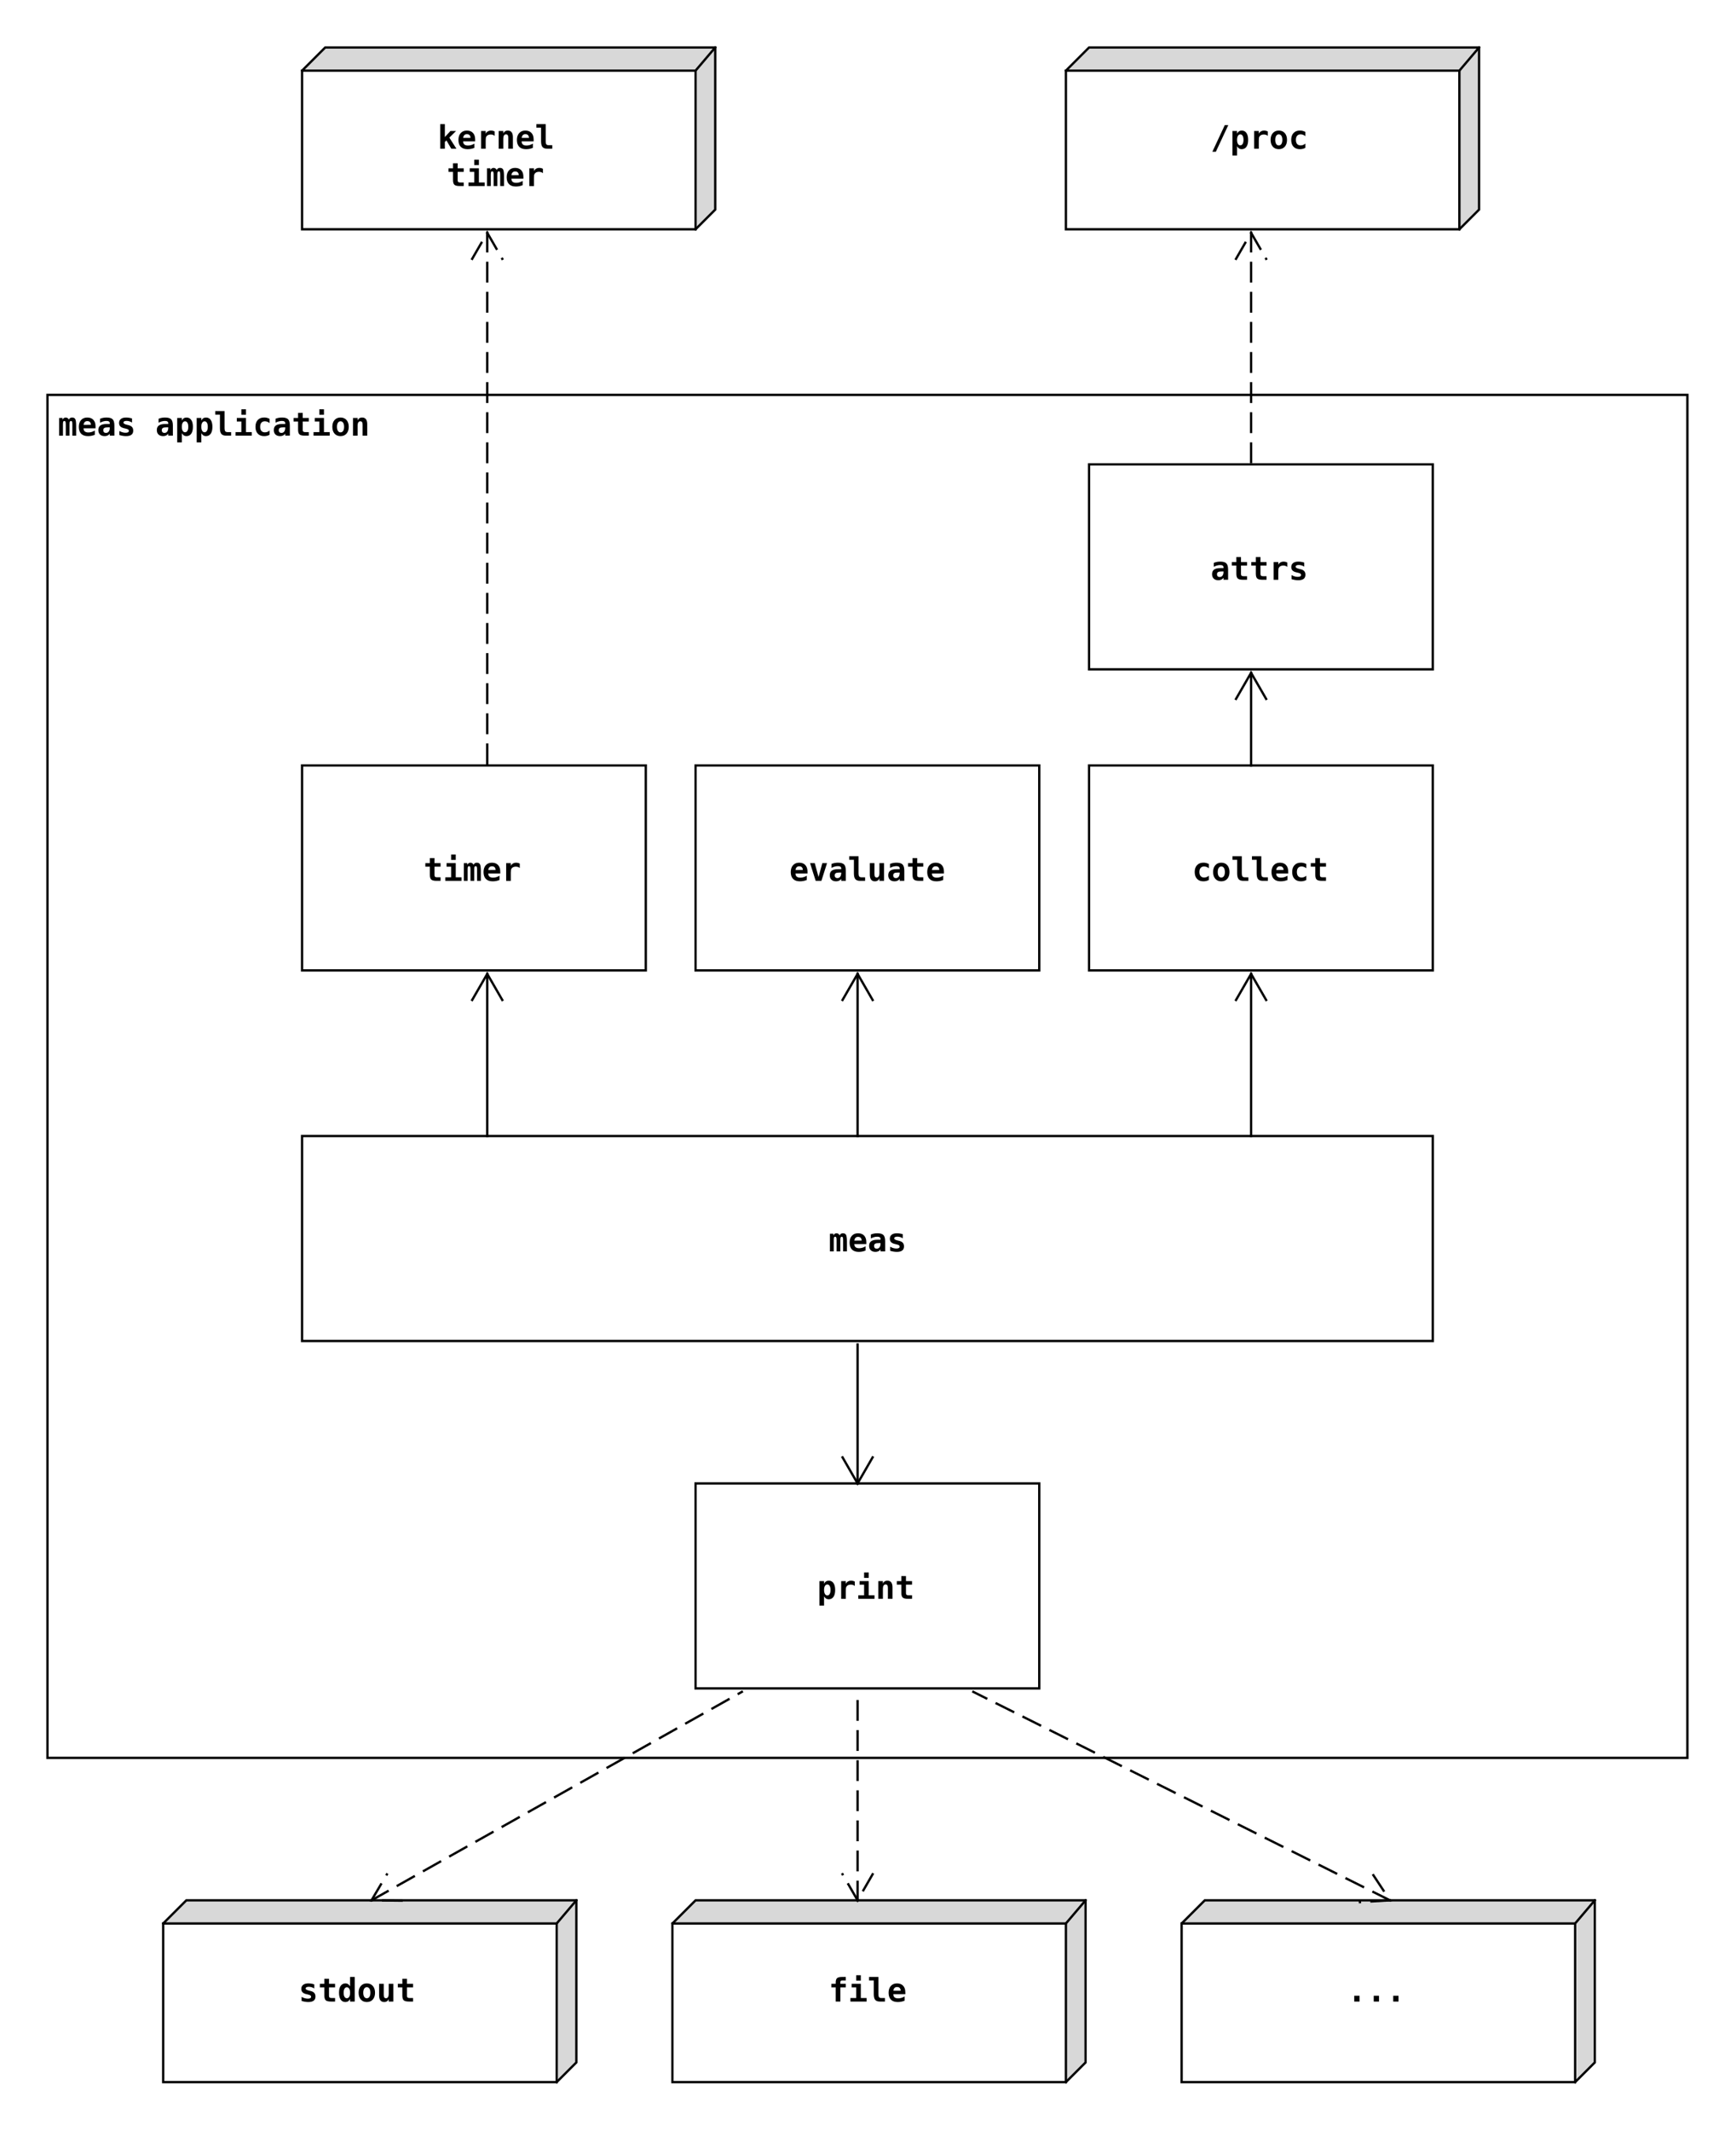 <?xml version="1.0" encoding="UTF-8" standalone="no"?>
<svg
   xmlns:dc="http://purl.org/dc/elements/1.1/"
   xmlns:cc="http://creativecommons.org/ns#"
   xmlns:rdf="http://www.w3.org/1999/02/22-rdf-syntax-ns#"
   xmlns:svg="http://www.w3.org/2000/svg"
   xmlns="http://www.w3.org/2000/svg"
   xmlns:sodipodi="http://sodipodi.sourceforge.net/DTD/sodipodi-0.dtd"
   xmlns:inkscape="http://www.inkscape.org/namespaces/inkscape"
   fill-opacity="1"
   color-rendering="auto"
   color-interpolation="auto"
   stroke="black"
   text-rendering="auto"
   stroke-linecap="square"
   width="750"
   stroke-miterlimit="10"
   stroke-opacity="1"
   shape-rendering="auto"
   fill="black"
   stroke-dasharray="none"
   font-weight="normal"
   stroke-width="1"
   viewBox="490 80 750 920"
   height="920"
   font-family="'Dialog'"
   font-style="normal"
   stroke-linejoin="miter"
   font-size="12"
   stroke-dashoffset="0"
   image-rendering="auto"
   id="svg12725"
   version="1.1"
   inkscape:version="0.91 r13725"
   sodipodi:docname="meas_overview.svg">
  <sodipodi:namedview
     pagecolor="#ffffff"
     bordercolor="#666666"
     borderopacity="1"
     objecttolerance="10"
     gridtolerance="10"
     guidetolerance="10"
     inkscape:pageopacity="0"
     inkscape:pageshadow="2"
     inkscape:window-width="1920"
     inkscape:window-height="1136"
     id="namedview13022"
     showgrid="false"
     inkscape:zoom="1.0217391"
     inkscape:cx="375"
     inkscape:cy="460"
     inkscape:window-x="0"
     inkscape:window-y="27"
     inkscape:window-maximized="1"
     inkscape:current-layer="svg12725" />
  <!--Generated by the Batik Graphics2D SVG Generator-->
  <defs
     id="genericDefs" />
  <g
     id="g12728">
    <defs
       id="defs1">
      <clipPath
         clipPathUnits="userSpaceOnUse"
         id="clipPath1">
        <path
           d="M0 0 L2147483647 0 L2147483647 2147483647 L0 2147483647 L0 0 Z"
           id="path12732" />
      </clipPath>
      <clipPath
         clipPathUnits="userSpaceOnUse"
         id="clipPath2">
        <path
           d="M0 0 L0 80 L180 80 L180 0 Z"
           id="path12735" />
      </clipPath>
      <clipPath
         clipPathUnits="userSpaceOnUse"
         id="clipPath3">
        <path
           d="M0 0 L0 590 L710 590 L710 0 Z"
           id="path12738" />
      </clipPath>
      <clipPath
         clipPathUnits="userSpaceOnUse"
         id="clipPath4">
        <path
           d="M0 0 L0 90 L150 90 L150 0 Z"
           id="path12741" />
      </clipPath>
      <clipPath
         clipPathUnits="userSpaceOnUse"
         id="clipPath5">
        <path
           d="M0 0 L0 90 L490 90 L490 0 Z"
           id="path12744" />
      </clipPath>
      <clipPath
         clipPathUnits="userSpaceOnUse"
         id="clipPath6">
        <path
           d="M0 0 L0 260 L30 260 L30 0 Z"
           id="path12747" />
      </clipPath>
      <clipPath
         clipPathUnits="userSpaceOnUse"
         id="clipPath7">
        <path
           d="M0 0 L0 120 L210 120 L210 0 Z"
           id="path12750" />
      </clipPath>
      <clipPath
         clipPathUnits="userSpaceOnUse"
         id="clipPath8">
        <path
           d="M0 0 L0 120 L30 120 L30 0 Z"
           id="path12753" />
      </clipPath>
      <clipPath
         clipPathUnits="userSpaceOnUse"
         id="clipPath9">
        <path
           d="M0 0 L0 120 L190 120 L190 0 Z"
           id="path12756" />
      </clipPath>
      <clipPath
         clipPathUnits="userSpaceOnUse"
         id="clipPath10">
        <path
           d="M0 0 L0 130 L30 130 L30 0 Z"
           id="path12759" />
      </clipPath>
      <clipPath
         clipPathUnits="userSpaceOnUse"
         id="clipPath11">
        <path
           d="M0 0 L0 70 L30 70 L30 0 Z"
           id="path12762" />
      </clipPath>
      <clipPath
         clipPathUnits="userSpaceOnUse"
         id="clipPath12">
        <path
           d="M0 0 L0 90 L30 90 L30 0 Z"
           id="path12765" />
      </clipPath>
      <clipPath
         clipPathUnits="userSpaceOnUse"
         id="clipPath13">
        <path
           d="M0 0 L0 100 L30 100 L30 0 Z"
           id="path12768" />
      </clipPath>
    </defs>
    <g
       fill="rgb(175,175,175)"
       fill-opacity="0.49"
       transform="translate(620,100)"
       stroke-opacity="0.49"
       stroke="rgb(175,175,175)"
       id="g12770">
      <path
         d="M0.5 10.5 L10.5 0.5 L179 0.5 L179 70.5 L170.5 79 L170.5 10.5 L0.5 10.5"
         clip-path="url(#clipPath2)"
         stroke="none"
         id="path12772" />
    </g>
    <g
       fill="rgb(255,255,255)"
       fill-opacity="0"
       transform="translate(620,100)"
       stroke-opacity="0"
       stroke="rgb(255,255,255)"
       id="g12774">
      <path
         fill="none"
         d="M0.5 10.5 L10.5 0.5 L179 0.5 L179 70.5 L170.5 79 L170.5 10.5 L0.5 10.5"
         clip-path="url(#clipPath2)"
         id="path12776" />
    </g>
    <g
       transform="translate(620,100)"
       id="g12778">
      <path
         fill="none"
         d="M0.5 10.5 L10.5 0.5 L179 0.5 L179 70.5 L170.5 79"
         clip-path="url(#clipPath2)"
         id="path12780" />
      <path
         fill="none"
         d="M170.5 10.5 L179 0.5"
         clip-path="url(#clipPath2)"
         id="path12782" />
    </g>
    <g
       fill="rgb(255,255,255)"
       fill-opacity="0"
       transform="translate(620,100)"
       stroke-opacity="0"
       stroke="rgb(255,255,255)"
       id="g12784">
      <path
         style="stroke:none"
         clip-path="url(#clipPath2)"
         d="m 0.5,10.5 170,0 0,68.5 -170,0 z"
         id="rect12786" />
    </g>
    <g
       transform="translate(620,100)"
       id="g12788">
      <path
         style="fill:none"
         clip-path="url(#clipPath2)"
         d="m 0.5,10.5 170,0 0,68.5 -170,0 z"
         id="rect12790" />
      <g
         clip-path="url(#clipPath2)"
         style="font-weight:bold;font-size:14px;font-family:monospace;stroke:none"
         id="text12792">
        <path
           d="m 60.189,33.582 2.003,0 0,5.585 2.406,-2.604 2.427,0 -2.898,2.857 3.062,4.799 -2.215,0 -2.099,-3.582 -0.684,0.656 0,2.926 -2.003,0 0,-10.637 z"
           style="font-weight:bold;font-size:14px;font-family:monospace;stroke:none"
           id="path13029" />
        <path
           d="m 74.955,43.843 q -0.697,0.287 -1.422,0.431 -0.725,0.144 -1.531,0.144 -1.921,0 -2.939,-1.025 -1.012,-1.032 -1.012,-2.967 0,-1.873 0.978,-2.96 0.978,-1.087 2.666,-1.087 1.702,0 2.639,1.012 0.943,1.005 0.943,2.837 l 0,0.813 -5.188,0 q 0.007,0.902 0.533,1.347 0.526,0.444 1.572,0.444 0.69,0 1.36,-0.198 0.67,-0.198 1.401,-0.629 l 0,1.839 z m -1.695,-4.307 q -0.014,-0.793 -0.41,-1.196 -0.39,-0.41 -1.155,-0.41 -0.69,0 -1.101,0.424 -0.41,0.417 -0.485,1.189 l 3.151,-0.007 z"
           style="font-weight:bold;font-size:14px;font-family:monospace;stroke:none"
           id="path13031" />
        <path
           d="m 83.712,38.675 q -0.328,-0.301 -0.772,-0.451 -0.438,-0.15 -0.964,-0.15 -0.636,0 -1.114,0.226 -0.472,0.219 -0.731,0.643 -0.164,0.26 -0.232,0.629 -0.062,0.369 -0.062,1.121 l 0,3.527 -2.003,0 0,-7.656 2.003,0 0,1.189 q 0.294,-0.656 0.902,-1.012 0.608,-0.362 1.422,-0.362 0.41,0 0.8,0.103 0.396,0.096 0.752,0.287 l 0,1.907 z"
           style="font-weight:bold;font-size:14px;font-family:monospace;stroke:none"
           id="path13033" />
        <path
           d="m 91.587,39.249 0,4.97 -1.989,0 0,-4.662 q 0,-0.834 -0.239,-1.189 -0.232,-0.362 -0.766,-0.362 -0.54,0 -0.854,0.485 -0.308,0.485 -0.308,1.347 l 0,4.382 -1.989,0 0,-7.656 1.989,0 0,1.148 q 0.212,-0.636 0.725,-0.984 0.513,-0.349 1.237,-0.349 1.087,0 1.641,0.725 0.554,0.718 0.554,2.146 z"
           style="font-weight:bold;font-size:14px;font-family:monospace;stroke:none"
           id="path13035" />
        <path
           d="m 100.221,43.843 q -0.697,0.287 -1.422,0.431 -0.725,0.144 -1.531,0.144 -1.921,0 -2.939,-1.025 -1.012,-1.032 -1.012,-2.967 0,-1.873 0.978,-2.96 0.978,-1.087 2.666,-1.087 1.702,0 2.639,1.012 0.943,1.005 0.943,2.837 l 0,0.813 -5.188,0 q 0.007,0.902 0.533,1.347 0.526,0.444 1.572,0.444 0.69,0 1.36,-0.198 0.67,-0.198 1.401,-0.629 l 0,1.839 z m -1.695,-4.307 q -0.014,-0.793 -0.41,-1.196 -0.39,-0.41 -1.155,-0.41 -0.69,0 -1.101,0.424 -0.41,0.417 -0.485,1.189 l 3.151,-0.007 z"
           style="font-weight:bold;font-size:14px;font-family:monospace;stroke:none"
           id="path13037" />
        <path
           d="m 103.755,41.026 0,-5.906 -2.03,0 0,-1.538 4.033,0 0,7.444 q 0,0.902 0.28,1.278 0.28,0.376 0.95,0.376 l 1.6,0 0,1.538 -2.16,0 q -1.429,0 -2.051,-0.738 -0.622,-0.738 -0.622,-2.454 z"
           style="font-weight:bold;font-size:14px;font-family:monospace;stroke:none"
           id="path13039" />
      </g>
      <g
         clip-path="url(#clipPath2)"
         style="font-weight:bold;font-size:14px;font-family:monospace;stroke:none"
         id="text12794">
        <path
           d="m 67.717,50.498 0,2.174 2.618,0 0,1.538 -2.618,0 0,3.623 q 0,0.513 0.246,0.738 0.253,0.219 0.834,0.219 l 1.538,0 0,1.538 -1.682,0 q -1.723,0 -2.331,-0.547 -0.608,-0.554 -0.608,-2.044 l 0,-3.527 -1.955,0 0,-1.538 1.955,0 0,-2.174 2.003,0 z"
           style="font-weight:bold;font-size:14px;font-family:monospace;stroke:none"
           id="path13042" />
        <path
           d="m 72.933,52.672 3.965,0 0,6.118 2.488,0 0,1.538 -6.986,0 0,-1.538 2.495,0 0,-4.58 -1.962,0 0,-1.538 z m 1.962,-3.726 2.003,0 0,2.338 -2.003,0 0,-2.338 z"
           style="font-weight:bold;font-size:14px;font-family:monospace;stroke:none"
           id="path13044" />
        <path
           d="m 84.561,53.437 q 0.226,-0.485 0.574,-0.718 0.349,-0.232 0.854,-0.232 0.991,0 1.367,0.684 0.383,0.684 0.383,2.844 l 0,4.313 -1.641,0 0,-4.915 q 0,-0.854 -0.13,-1.142 -0.13,-0.287 -0.472,-0.287 -0.342,0 -0.479,0.294 -0.137,0.294 -0.137,1.135 l 0,4.915 -1.62,0 0,-4.915 q 0,-0.841 -0.137,-1.135 -0.137,-0.294 -0.479,-0.294 -0.342,0 -0.472,0.287 -0.13,0.287 -0.13,1.142 l 0,4.915 -1.641,0 0,-7.656 1.456,0 0,0.793 q 0.171,-0.451 0.547,-0.711 0.376,-0.267 0.841,-0.267 0.465,0 0.848,0.28 0.383,0.273 0.465,0.67 z"
           style="font-weight:bold;font-size:14px;font-family:monospace;stroke:none"
           id="path13046" />
        <path
           d="m 95.799,59.952 q -0.697,0.287 -1.422,0.431 -0.725,0.144 -1.531,0.144 -1.921,0 -2.939,-1.025 -1.012,-1.032 -1.012,-2.967 0,-1.873 0.978,-2.96 0.978,-1.087 2.666,-1.087 1.702,0 2.639,1.012 0.943,1.005 0.943,2.837 l 0,0.813 -5.188,0 q 0.007,0.902 0.533,1.347 0.526,0.444 1.572,0.444 0.69,0 1.36,-0.198 0.67,-0.198 1.401,-0.629 l 0,1.839 z m -1.695,-4.307 q -0.014,-0.793 -0.41,-1.196 -0.39,-0.41 -1.155,-0.41 -0.69,0 -1.101,0.424 -0.41,0.417 -0.485,1.189 l 3.151,-0.007 z"
           style="font-weight:bold;font-size:14px;font-family:monospace;stroke:none"
           id="path13048" />
        <path
           d="m 104.556,54.784 q -0.328,-0.301 -0.772,-0.451 -0.438,-0.15 -0.964,-0.15 -0.636,0 -1.114,0.226 -0.472,0.219 -0.731,0.643 -0.164,0.26 -0.232,0.629 -0.061,0.369 -0.061,1.121 l 0,3.527 -2.003,0 0,-7.656 2.003,0 0,1.189 q 0.294,-0.656 0.902,-1.012 0.608,-0.362 1.422,-0.362 0.41,0 0.8,0.103 0.396,0.096 0.752,0.287 l 0,1.907 z"
           style="font-weight:bold;font-size:14px;font-family:monospace;stroke:none"
           id="path13050" />
      </g>
    </g>
    <g
       fill="rgb(255,255,255)"
       fill-opacity="0"
       transform="translate(510,250)"
       stroke-opacity="0"
       stroke="rgb(255,255,255)"
       id="g12796">
      <path
         style="stroke:none"
         clip-path="url(#clipPath3)"
         d="M 0.5,0.5 709,0.5 709,589 0.5,589 Z"
         id="rect12798" />
    </g>
    <g
       transform="translate(510,250)"
       id="g12800">
      <path
         style="fill:none"
         clip-path="url(#clipPath3)"
         d="M 0.5,0.5 709,0.5 709,589 0.5,589 Z"
         id="rect12802" />
      <g
         clip-path="url(#clipPath3)"
         style="font-weight:bold;font-size:14px;font-family:monospace;stroke:none"
         id="text12804">
        <path
           d="m 9.717,11.219 q 0.226,-0.485 0.574,-0.718 0.349,-0.232 0.854,-0.232 0.991,0 1.367,0.684 0.383,0.684 0.383,2.844 l 0,4.313 -1.641,0 0,-4.915 q 0,-0.854 -0.13,-1.142 -0.13,-0.287 -0.472,-0.287 -0.342,0 -0.479,0.294 -0.137,0.294 -0.137,1.135 l 0,4.915 -1.62,0 0,-4.915 q 0,-0.841 -0.137,-1.135 -0.137,-0.294 -0.479,-0.294 -0.342,0 -0.472,0.287 -0.13,0.287 -0.13,1.142 l 0,4.915 -1.641,0 0,-7.656 1.456,0 0,0.793 q 0.171,-0.451 0.547,-0.711 0.376,-0.267 0.841,-0.267 0.465,0 0.848,0.28 0.383,0.273 0.465,0.67 z"
           style="font-weight:bold;font-size:14px;font-family:monospace;stroke:none"
           id="path13055" />
        <path
           d="m 20.955,17.733 q -0.697,0.287 -1.422,0.431 -0.725,0.144 -1.531,0.144 -1.921,0 -2.939,-1.025 -1.012,-1.032 -1.012,-2.967 0,-1.873 0.978,-2.96 0.978,-1.087 2.666,-1.087 1.702,0 2.639,1.012 0.943,1.005 0.943,2.837 l 0,0.813 -5.188,0 q 0.007,0.902 0.533,1.347 0.526,0.444 1.572,0.444 0.69,0 1.36,-0.198 0.67,-0.198 1.401,-0.629 l 0,1.839 z m -1.695,-4.307 q -0.014,-0.793 -0.41,-1.196 -0.39,-0.41 -1.155,-0.41 -0.69,0 -1.101,0.424 -0.41,0.417 -0.485,1.189 l 3.151,-0.007 z"
           style="font-weight:bold;font-size:14px;font-family:monospace;stroke:none"
           id="path13057" />
        <path
           d="m 26.629,14.514 q -1.121,0 -1.565,0.287 -0.444,0.287 -0.444,0.984 0,0.52 0.308,0.827 0.308,0.308 0.834,0.308 0.793,0 1.23,-0.595 0.438,-0.602 0.438,-1.675 l 0,-0.137 -0.8,0 z m 2.789,-0.772 0,4.368 -1.989,0 0,-0.854 q -0.362,0.506 -0.93,0.779 -0.567,0.273 -1.251,0.273 -1.306,0 -2.037,-0.69 -0.725,-0.69 -0.725,-1.928 0,-1.34 0.868,-1.976 0.868,-0.643 2.687,-0.643 l 1.388,0 0,-0.335 q 0,-0.485 -0.355,-0.731 -0.349,-0.253 -1.032,-0.253 -0.718,0 -1.395,0.185 -0.67,0.178 -1.401,0.574 l 0,-1.709 q 0.663,-0.273 1.347,-0.403 0.684,-0.13 1.449,-0.13 1.866,0 2.618,0.759 0.759,0.759 0.759,2.714 z"
           style="font-weight:bold;font-size:14px;font-family:monospace;stroke:none"
           id="path13059" />
        <path
           d="m 37.04,10.692 0,1.75 q -0.554,-0.355 -1.155,-0.533 -0.595,-0.185 -1.196,-0.185 -0.67,0 -1.012,0.198 -0.342,0.191 -0.342,0.574 0,0.547 1.463,0.889 l 0.075,0.021 0.574,0.137 q 1.094,0.26 1.6,0.841 0.513,0.574 0.513,1.559 0,1.183 -0.779,1.777 -0.772,0.588 -2.331,0.588 -0.69,0 -1.415,-0.123 -0.725,-0.116 -1.47,-0.355 l 0,-1.75 q 0.663,0.376 1.347,0.574 0.69,0.198 1.333,0.198 0.704,0 1.066,-0.205 0.362,-0.205 0.362,-0.595 0,-0.383 -0.26,-0.588 -0.253,-0.205 -1.217,-0.438 l -0.554,-0.123 q -1.148,-0.26 -1.675,-0.813 -0.526,-0.554 -0.526,-1.483 0,-1.107 0.8,-1.723 0.8,-0.615 2.249,-0.615 0.649,0 1.292,0.109 0.649,0.103 1.258,0.314 z"
           style="font-weight:bold;font-size:14px;font-family:monospace;stroke:none"
           id="path13061" />
        <path
           d="m 51.895,14.514 q -1.121,0 -1.565,0.287 -0.444,0.287 -0.444,0.984 0,0.52 0.308,0.827 0.308,0.308 0.834,0.308 0.793,0 1.23,-0.595 0.438,-0.602 0.438,-1.675 l 0,-0.137 -0.8,0 z m 2.789,-0.772 0,4.368 -1.989,0 0,-0.854 q -0.362,0.506 -0.93,0.779 -0.567,0.273 -1.251,0.273 -1.306,0 -2.037,-0.69 -0.725,-0.69 -0.725,-1.928 0,-1.34 0.868,-1.976 0.868,-0.643 2.687,-0.643 l 1.388,0 0,-0.335 q 0,-0.485 -0.355,-0.731 -0.349,-0.253 -1.032,-0.253 -0.718,0 -1.395,0.185 -0.67,0.178 -1.401,0.574 l 0,-1.709 q 0.663,-0.273 1.347,-0.403 0.684,-0.13 1.449,-0.13 1.866,0 2.618,0.759 0.759,0.759 0.759,2.714 z"
           style="font-weight:bold;font-size:14px;font-family:monospace;stroke:none"
           id="path13063" />
        <path
           d="m 58.553,17.029 0,3.992 -1.996,0 0,-10.568 1.996,0 0,1.148 q 0.314,-0.663 0.827,-0.998 0.513,-0.335 1.203,-0.335 1.312,0 2.037,1.053 0.725,1.053 0.725,2.967 0,1.941 -0.738,2.98 -0.731,1.039 -2.092,1.039 -0.615,0 -1.107,-0.314 -0.485,-0.321 -0.854,-0.964 z m 2.789,-2.755 q 0,-1.107 -0.369,-1.736 -0.369,-0.629 -1.019,-0.629 -0.649,0 -1.025,0.629 -0.376,0.629 -0.376,1.736 0,1.107 0.376,1.736 0.376,0.629 1.025,0.629 0.649,0 1.019,-0.629 0.369,-0.629 0.369,-1.736 z"
           style="font-weight:bold;font-size:14px;font-family:monospace;stroke:none"
           id="path13065" />
        <path
           d="m 66.975,17.029 0,3.992 -1.996,0 0,-10.568 1.996,0 0,1.148 q 0.314,-0.663 0.827,-0.998 0.513,-0.335 1.203,-0.335 1.312,0 2.037,1.053 0.725,1.053 0.725,2.967 0,1.941 -0.738,2.98 -0.731,1.039 -2.092,1.039 -0.615,0 -1.107,-0.314 Q 67.344,17.672 66.975,17.029 Z m 2.789,-2.755 q 0,-1.107 -0.369,-1.736 -0.369,-0.629 -1.019,-0.629 -0.649,0 -1.025,0.629 -0.376,0.629 -0.376,1.736 0,1.107 0.376,1.736 0.376,0.629 1.025,0.629 0.649,0 1.019,-0.629 0.369,-0.629 0.369,-1.736 z"
           style="font-weight:bold;font-size:14px;font-family:monospace;stroke:none"
           id="path13067" />
        <path
           d="m 75.021,14.917 0,-5.906 -2.03,0 0,-1.538 4.033,0 0,7.444 q 0,0.902 0.28,1.278 0.28,0.376 0.95,0.376 l 1.6,0 0,1.538 -2.16,0 q -1.429,0 -2.051,-0.738 -0.622,-0.738 -0.622,-2.454 z"
           style="font-weight:bold;font-size:14px;font-family:monospace;stroke:none"
           id="path13069" />
        <path
           d="m 82.308,10.453 3.965,0 0,6.118 2.488,0 0,1.538 -6.986,0 0,-1.538 2.495,0 0,-4.58 -1.962,0 0,-1.538 z m 1.962,-3.726 2.003,0 0,2.338 -2.003,0 0,-2.338 z"
           style="font-weight:bold;font-size:14px;font-family:monospace;stroke:none"
           id="path13071" />
        <path
           d="m 96.472,17.72 q -0.506,0.294 -1.087,0.438 -0.581,0.15 -1.251,0.15 -1.771,0 -2.769,-1.066 -0.998,-1.066 -0.998,-2.953 0,-1.894 1.005,-2.96 1.005,-1.073 2.775,-1.073 0.615,0 1.183,0.144 0.574,0.144 1.142,0.444 l 0,1.832 q -0.438,-0.376 -0.964,-0.574 -0.52,-0.205 -1.08,-0.205 -0.978,0 -1.504,0.622 -0.526,0.622 -0.526,1.771 0,1.148 0.526,1.764 0.526,0.615 1.504,0.615 0.581,0 1.087,-0.191 0.506,-0.198 0.957,-0.595 l 0,1.839 z"
           style="font-weight:bold;font-size:14px;font-family:monospace;stroke:none"
           id="path13073" />
        <path
           d="m 102.426,14.514 q -1.121,0 -1.565,0.287 -0.444,0.287 -0.444,0.984 0,0.52 0.308,0.827 0.308,0.308 0.834,0.308 0.793,0 1.23,-0.595 0.438,-0.602 0.438,-1.675 l 0,-0.137 -0.8,0 z m 2.789,-0.772 0,4.368 -1.989,0 0,-0.854 q -0.362,0.506 -0.93,0.779 -0.567,0.273 -1.251,0.273 -1.306,0 -2.037,-0.69 -0.725,-0.69 -0.725,-1.928 0,-1.34 0.868,-1.976 0.868,-0.643 2.687,-0.643 l 1.388,0 0,-0.335 q 0,-0.485 -0.355,-0.731 -0.349,-0.253 -1.032,-0.253 -0.718,0 -1.395,0.185 -0.67,0.178 -1.401,0.574 l 0,-1.709 q 0.663,-0.273 1.347,-0.403 0.684,-0.13 1.449,-0.13 1.866,0 2.618,0.759 0.759,0.759 0.759,2.714 z"
           style="font-weight:bold;font-size:14px;font-family:monospace;stroke:none"
           id="path13075" />
        <path
           d="m 110.779,8.279 0,2.174 2.618,0 0,1.538 -2.618,0 0,3.623 q 0,0.513 0.246,0.738 0.253,0.219 0.834,0.219 l 1.538,0 0,1.538 -1.682,0 q -1.723,0 -2.331,-0.547 -0.608,-0.554 -0.608,-2.044 l 0,-3.527 -1.955,0 0,-1.538 1.955,0 0,-2.174 2.003,0 z"
           style="font-weight:bold;font-size:14px;font-family:monospace;stroke:none"
           id="path13077" />
        <path
           d="m 115.995,10.453 3.965,0 0,6.118 2.488,0 0,1.538 -6.986,0 0,-1.538 2.495,0 0,-4.58 -1.962,0 0,-1.538 z m 1.962,-3.726 2.003,0 0,2.338 -2.003,0 0,-2.338 z"
           style="font-weight:bold;font-size:14px;font-family:monospace;stroke:none"
           id="path13079" />
        <path
           d="m 127.117,11.896 q -0.718,0 -1.128,0.636 -0.41,0.629 -0.41,1.757 0,1.128 0.41,1.764 0.41,0.629 1.128,0.629 0.725,0 1.135,-0.629 0.41,-0.636 0.41,-1.764 0,-1.128 -0.41,-1.757 -0.41,-0.636 -1.135,-0.636 z m -3.541,2.393 q 0,-1.853 0.957,-2.933 0.964,-1.087 2.584,-1.087 1.627,0 2.584,1.087 0.964,1.08 0.964,2.933 0,1.853 -0.964,2.939 -0.957,1.08 -2.584,1.08 -1.62,0 -2.584,-1.08 -0.957,-1.087 -0.957,-2.939 z"
           style="font-weight:bold;font-size:14px;font-family:monospace;stroke:none"
           id="path13081" />
        <path
           d="m 138.649,13.14 0,4.97 -1.989,0 0,-4.662 q 0,-0.834 -0.239,-1.189 -0.232,-0.362 -0.766,-0.362 -0.54,0 -0.854,0.485 -0.308,0.485 -0.308,1.347 l 0,4.382 -1.989,0 0,-7.656 1.989,0 0,1.148 q 0.212,-0.636 0.725,-0.984 0.513,-0.349 1.237,-0.349 1.087,0 1.641,0.725 0.554,0.718 0.554,2.146 z"
           style="font-weight:bold;font-size:14px;font-family:monospace;stroke:none"
           id="path13083" />
      </g>
    </g>
    <g
       fill="rgb(175,175,175)"
       fill-opacity="0.49"
       transform="translate(1000,900)"
       stroke-opacity="0.49"
       stroke="rgb(175,175,175)"
       id="g12806">
      <path
         d="M0.5 10.5 L10.5 0.5 L179 0.5 L179 70.5 L170.5 79 L170.5 10.5 L0.5 10.5"
         clip-path="url(#clipPath2)"
         stroke="none"
         id="path12808" />
    </g>
    <g
       fill="rgb(255,255,255)"
       fill-opacity="0"
       transform="translate(1000,900)"
       stroke-opacity="0"
       stroke="rgb(255,255,255)"
       id="g12810">
      <path
         fill="none"
         d="M0.5 10.5 L10.5 0.5 L179 0.5 L179 70.5 L170.5 79 L170.5 10.5 L0.5 10.5"
         clip-path="url(#clipPath2)"
         id="path12812" />
    </g>
    <g
       transform="translate(1000,900)"
       id="g12814">
      <path
         fill="none"
         d="M0.5 10.5 L10.5 0.5 L179 0.5 L179 70.5 L170.5 79"
         clip-path="url(#clipPath2)"
         id="path12816" />
      <path
         fill="none"
         d="M170.5 10.5 L179 0.5"
         clip-path="url(#clipPath2)"
         id="path12818" />
    </g>
    <g
       fill="rgb(255,255,255)"
       fill-opacity="0"
       transform="translate(1000,900)"
       stroke-opacity="0"
       stroke="rgb(255,255,255)"
       id="g12820">
      <path
         style="stroke:none"
         clip-path="url(#clipPath2)"
         d="m 0.5,10.5 170,0 0,68.5 -170,0 z"
         id="rect12822" />
    </g>
    <g
       transform="translate(1000,900)"
       id="g12824">
      <path
         style="fill:none"
         clip-path="url(#clipPath2)"
         d="m 0.5,10.5 170,0 0,68.5 -170,0 z"
         id="rect12826" />
      <g
         clip-path="url(#clipPath2)"
         style="font-weight:bold;font-size:14px;font-family:monospace;stroke:none"
         id="text12828">
        <path
           d="m 75.069,41.71 2.276,0 0,2.509 -2.276,0 0,-2.509 z"
           style="font-weight:bold;font-size:14px;font-family:monospace;stroke:none"
           id="path13088" />
        <path
           d="m 83.491,41.71 2.276,0 0,2.509 -2.276,0 0,-2.509 z"
           style="font-weight:bold;font-size:14px;font-family:monospace;stroke:none"
           id="path13090" />
        <path
           d="m 91.913,41.71 2.276,0 0,2.509 -2.276,0 0,-2.509 z"
           style="font-weight:bold;font-size:14px;font-family:monospace;stroke:none"
           id="path13092" />
      </g>
    </g>
    <g
       fill="rgb(175,175,175)"
       fill-opacity="0.49"
       transform="translate(780,900)"
       stroke-opacity="0.49"
       stroke="rgb(175,175,175)"
       id="g12830">
      <path
         d="M0.5 10.5 L10.5 0.5 L179 0.5 L179 70.5 L170.5 79 L170.5 10.5 L0.5 10.5"
         clip-path="url(#clipPath2)"
         stroke="none"
         id="path12832" />
    </g>
    <g
       fill="rgb(255,255,255)"
       fill-opacity="0"
       transform="translate(780,900)"
       stroke-opacity="0"
       stroke="rgb(255,255,255)"
       id="g12834">
      <path
         fill="none"
         d="M0.5 10.5 L10.5 0.5 L179 0.5 L179 70.5 L170.5 79 L170.5 10.5 L0.5 10.5"
         clip-path="url(#clipPath2)"
         id="path12836" />
    </g>
    <g
       transform="translate(780,900)"
       id="g12838">
      <path
         fill="none"
         d="M0.5 10.5 L10.5 0.5 L179 0.5 L179 70.5 L170.5 79"
         clip-path="url(#clipPath2)"
         id="path12840" />
      <path
         fill="none"
         d="M170.5 10.5 L179 0.5"
         clip-path="url(#clipPath2)"
         id="path12842" />
    </g>
    <g
       fill="rgb(255,255,255)"
       fill-opacity="0"
       transform="translate(780,900)"
       stroke-opacity="0"
       stroke="rgb(255,255,255)"
       id="g12844">
      <path
         style="stroke:none"
         clip-path="url(#clipPath2)"
         d="m 0.5,10.5 170,0 0,68.5 -170,0 z"
         id="rect12846" />
    </g>
    <g
       transform="translate(780,900)"
       id="g12848">
      <path
         style="fill:none"
         clip-path="url(#clipPath2)"
         d="m 0.5,10.5 170,0 0,68.5 -170,0 z"
         id="rect12850" />
      <g
         clip-path="url(#clipPath2)"
         style="font-weight:bold;font-size:14px;font-family:monospace;stroke:none"
         id="text12852">
        <path
           d="m 73.052,35.893 0,0.67 2.352,0 0,1.538 -2.352,0 0,6.118 -2.003,0 0,-6.118 -1.859,0 0,-1.538 1.859,0 0,-0.533 q 0,-1.381 0.574,-1.914 0.574,-0.533 2.133,-0.533 l 1.647,0 0,1.538 -1.565,0 q -0.451,0 -0.615,0.164 -0.157,0.164 -0.171,0.608 z"
           style="font-weight:bold;font-size:14px;font-family:monospace;stroke:none"
           id="path13097" />
        <path
           d="m 77.933,36.563 3.965,0 0,6.118 2.488,0 0,1.538 -6.986,0 0,-1.538 2.495,0 0,-4.58 -1.962,0 0,-1.538 z m 1.962,-3.726 2.003,0 0,2.338 -2.003,0 0,-2.338 z"
           style="font-weight:bold;font-size:14px;font-family:monospace;stroke:none"
           id="path13099" />
        <path
           d="m 87.489,41.026 0,-5.906 -2.03,0 0,-1.538 4.033,0 0,7.444 q 0,0.902 0.28,1.278 0.28,0.376 0.95,0.376 l 1.6,0 0,1.538 -2.16,0 q -1.429,0 -2.051,-0.738 -0.622,-0.738 -0.622,-2.454 z"
           style="font-weight:bold;font-size:14px;font-family:monospace;stroke:none"
           id="path13101" />
        <path
           d="m 100.799,43.843 q -0.697,0.287 -1.422,0.431 -0.725,0.144 -1.531,0.144 -1.921,0 -2.939,-1.025 -1.012,-1.032 -1.012,-2.967 0,-1.873 0.978,-2.96 0.978,-1.087 2.666,-1.087 1.702,0 2.639,1.012 0.943,1.005 0.943,2.837 l 0,0.813 -5.188,0 q 0.007,0.902 0.533,1.347 0.526,0.444 1.572,0.444 0.69,0 1.36,-0.198 0.67,-0.198 1.401,-0.629 l 0,1.839 z m -1.695,-4.307 q -0.014,-0.793 -0.41,-1.196 -0.39,-0.41 -1.155,-0.41 -0.69,0 -1.101,0.424 -0.41,0.417 -0.485,1.189 l 3.151,-0.007 z"
           style="font-weight:bold;font-size:14px;font-family:monospace;stroke:none"
           id="path13103" />
      </g>
    </g>
    <g
       fill="rgb(175,175,175)"
       fill-opacity="0.49"
       transform="translate(560,900)"
       stroke-opacity="0.49"
       stroke="rgb(175,175,175)"
       id="g12854">
      <path
         d="M0.5 10.5 L10.5 0.5 L179 0.5 L179 70.5 L170.5 79 L170.5 10.5 L0.5 10.5"
         clip-path="url(#clipPath2)"
         stroke="none"
         id="path12856" />
    </g>
    <g
       fill="rgb(255,255,255)"
       fill-opacity="0"
       transform="translate(560,900)"
       stroke-opacity="0"
       stroke="rgb(255,255,255)"
       id="g12858">
      <path
         fill="none"
         d="M0.5 10.5 L10.5 0.5 L179 0.5 L179 70.5 L170.5 79 L170.5 10.5 L0.5 10.5"
         clip-path="url(#clipPath2)"
         id="path12860" />
    </g>
    <g
       transform="translate(560,900)"
       id="g12862">
      <path
         fill="none"
         d="M0.5 10.5 L10.5 0.5 L179 0.5 L179 70.5 L170.5 79"
         clip-path="url(#clipPath2)"
         id="path12864" />
      <path
         fill="none"
         d="M170.5 10.5 L179 0.5"
         clip-path="url(#clipPath2)"
         id="path12866" />
    </g>
    <g
       fill="rgb(255,255,255)"
       fill-opacity="0"
       transform="translate(560,900)"
       stroke-opacity="0"
       stroke="rgb(255,255,255)"
       id="g12868">
      <path
         style="stroke:none"
         clip-path="url(#clipPath2)"
         d="m 0.5,10.5 170,0 0,68.5 -170,0 z"
         id="rect12870" />
    </g>
    <g
       transform="translate(560,900)"
       id="g12872">
      <path
         style="fill:none"
         clip-path="url(#clipPath2)"
         d="m 0.5,10.5 170,0 0,68.5 -170,0 z"
         id="rect12874" />
      <g
         clip-path="url(#clipPath2)"
         style="font-weight:bold;font-size:14px;font-family:monospace;stroke:none"
         id="text12876">
        <path
           d="m 65.774,36.802 0,1.75 q -0.554,-0.355 -1.155,-0.533 -0.595,-0.185 -1.196,-0.185 -0.67,0 -1.012,0.198 -0.342,0.191 -0.342,0.574 0,0.547 1.463,0.889 l 0.075,0.021 0.574,0.137 q 1.094,0.26 1.6,0.841 0.513,0.574 0.513,1.559 0,1.183 -0.779,1.777 -0.772,0.588 -2.331,0.588 -0.69,0 -1.415,-0.123 -0.725,-0.116 -1.47,-0.355 l 0,-1.75 q 0.663,0.376 1.347,0.574 0.69,0.198 1.333,0.198 0.704,0 1.066,-0.205 0.362,-0.205 0.362,-0.595 0,-0.383 -0.26,-0.588 -0.253,-0.205 -1.217,-0.438 l -0.554,-0.123 q -1.148,-0.26 -1.675,-0.813 -0.526,-0.554 -0.526,-1.483 0,-1.107 0.8,-1.723 0.8,-0.615 2.249,-0.615 0.649,0 1.292,0.109 0.649,0.103 1.258,0.314 z"
           style="font-weight:bold;font-size:14px;font-family:monospace;stroke:none"
           id="path13108" />
        <path
           d="m 72.139,34.389 0,2.174 2.618,0 0,1.538 -2.618,0 0,3.623 q 0,0.513 0.246,0.738 0.253,0.219 0.834,0.219 l 1.538,0 0,1.538 -1.682,0 q -1.723,0 -2.331,-0.547 -0.608,-0.554 -0.608,-2.044 l 0,-3.527 -1.955,0 0,-1.538 1.955,0 0,-2.174 2.003,0 z"
           style="font-weight:bold;font-size:14px;font-family:monospace;stroke:none"
           id="path13110" />
        <path
           d="m 81.251,37.649 0,-4.067 1.996,0 0,10.637 -1.996,0 0,-1.135 q -0.321,0.663 -0.834,0.998 -0.506,0.335 -1.196,0.335 -1.312,0 -2.037,-1.053 -0.725,-1.053 -0.725,-2.967 0,-1.941 0.731,-2.98 0.738,-1.039 2.099,-1.039 0.615,0 1.101,0.321 0.492,0.314 0.861,0.95 z m -2.789,2.762 q 0,1.107 0.369,1.736 0.369,0.629 1.019,0.629 0.649,0 1.025,-0.629 0.376,-0.629 0.376,-1.736 0,-1.107 -0.376,-1.736 -0.376,-0.629 -1.025,-0.629 -0.649,0 -1.019,0.629 -0.369,0.629 -0.369,1.736 z"
           style="font-weight:bold;font-size:14px;font-family:monospace;stroke:none"
           id="path13112" />
        <path
           d="m 88.477,38.005 q -0.718,0 -1.128,0.636 -0.41,0.629 -0.41,1.757 0,1.128 0.41,1.764 0.41,0.629 1.128,0.629 0.725,0 1.135,-0.629 0.41,-0.636 0.41,-1.764 0,-1.128 -0.41,-1.757 -0.41,-0.636 -1.135,-0.636 z m -3.541,2.393 q 0,-1.853 0.957,-2.933 0.964,-1.087 2.584,-1.087 1.627,0 2.584,1.087 0.964,1.08 0.964,2.933 0,1.853 -0.964,2.939 -0.957,1.08 -2.584,1.08 -1.62,0 -2.584,-1.08 -0.957,-1.087 -0.957,-2.939 z"
           style="font-weight:bold;font-size:14px;font-family:monospace;stroke:none"
           id="path13114" />
        <path
           d="m 93.781,41.546 0,-4.983 2.003,0 0,4.676 q 0,0.827 0.232,1.183 0.232,0.355 0.772,0.355 0.54,0 0.841,-0.479 0.308,-0.479 0.308,-1.34 l 0,-4.396 2.003,0 0,7.656 -2.003,0 0,-1.135 q -0.212,0.636 -0.725,0.984 -0.506,0.349 -1.224,0.349 -1.094,0 -1.654,-0.725 -0.554,-0.725 -0.554,-2.146 z"
           style="font-weight:bold;font-size:14px;font-family:monospace;stroke:none"
           id="path13116" />
        <path
           d="m 105.826,34.389 0,2.174 2.618,0 0,1.538 -2.618,0 0,3.623 q 0,0.513 0.246,0.738 0.253,0.219 0.834,0.219 l 1.538,0 0,1.538 -1.682,0 q -1.723,0 -2.331,-0.547 -0.608,-0.554 -0.608,-2.044 l 0,-3.527 -1.955,0 0,-1.538 1.955,0 0,-2.174 2.003,0 z"
           style="font-weight:bold;font-size:14px;font-family:monospace;stroke:none"
           id="path13118" />
      </g>
    </g>
    <g
       fill="rgb(175,175,175)"
       fill-opacity="0.49"
       transform="translate(950,100)"
       stroke-opacity="0.49"
       stroke="rgb(175,175,175)"
       id="g12878">
      <path
         d="M0.5 10.5 L10.5 0.5 L179 0.5 L179 70.5 L170.5 79 L170.5 10.5 L0.5 10.5"
         clip-path="url(#clipPath2)"
         stroke="none"
         id="path12880" />
    </g>
    <g
       fill="rgb(255,255,255)"
       fill-opacity="0"
       transform="translate(950,100)"
       stroke-opacity="0"
       stroke="rgb(255,255,255)"
       id="g12882">
      <path
         fill="none"
         d="M0.5 10.5 L10.5 0.5 L179 0.5 L179 70.5 L170.5 79 L170.5 10.5 L0.5 10.5"
         clip-path="url(#clipPath2)"
         id="path12884" />
    </g>
    <g
       transform="translate(950,100)"
       id="g12886">
      <path
         fill="none"
         d="M0.5 10.5 L10.5 0.5 L179 0.5 L179 70.5 L170.5 79"
         clip-path="url(#clipPath2)"
         id="path12888" />
      <path
         fill="none"
         d="M170.5 10.5 L179 0.5"
         clip-path="url(#clipPath2)"
         id="path12890" />
    </g>
    <g
       fill="rgb(255,255,255)"
       fill-opacity="0"
       transform="translate(950,100)"
       stroke-opacity="0"
       stroke="rgb(255,255,255)"
       id="g12892">
      <path
         style="stroke:none"
         clip-path="url(#clipPath2)"
         d="m 0.5,10.5 170,0 0,68.5 -170,0 z"
         id="rect12894" />
    </g>
    <g
       transform="translate(950,100)"
       id="g12896">
      <path
         style="fill:none"
         clip-path="url(#clipPath2)"
         d="m 0.5,10.5 170,0 0,68.5 -170,0 z"
         id="rect12898" />
      <g
         clip-path="url(#clipPath2)"
         style="font-weight:bold;font-size:14px;font-family:monospace;stroke:none"
         id="text12900">
        <path
           d="m 69.146,34.013 1.511,0 -5.373,11.505 -1.511,0 5.373,-11.505 z"
           style="font-weight:bold;font-size:14px;font-family:monospace;stroke:none"
           id="path13123" />
        <path
           d="m 74.443,43.139 0,3.992 -1.996,0 0,-10.568 1.996,0 0,1.148 q 0.314,-0.663 0.827,-0.998 0.513,-0.335 1.203,-0.335 1.312,0 2.037,1.053 0.725,1.053 0.725,2.967 0,1.941 -0.738,2.98 -0.731,1.039 -2.092,1.039 -0.615,0 -1.107,-0.314 Q 74.812,43.781 74.443,43.139 Z m 2.789,-2.755 q 0,-1.107 -0.369,-1.736 -0.369,-0.629 -1.019,-0.629 -0.649,0 -1.025,0.629 -0.376,0.629 -0.376,1.736 0,1.107 0.376,1.736 0.376,0.629 1.025,0.629 0.649,0 1.019,-0.629 0.369,-0.629 0.369,-1.736 z"
           style="font-weight:bold;font-size:14px;font-family:monospace;stroke:none"
           id="path13125" />
        <path
           d="m 87.712,38.675 q -0.328,-0.301 -0.772,-0.451 -0.438,-0.15 -0.964,-0.15 -0.636,0 -1.114,0.226 -0.472,0.219 -0.731,0.643 -0.164,0.26 -0.232,0.629 -0.062,0.369 -0.062,1.121 l 0,3.527 -2.003,0 0,-7.656 2.003,0 0,1.189 q 0.294,-0.656 0.902,-1.012 0.608,-0.362 1.422,-0.362 0.41,0 0.8,0.103 0.396,0.096 0.752,0.287 l 0,1.907 z"
           style="font-weight:bold;font-size:14px;font-family:monospace;stroke:none"
           id="path13127" />
        <path
           d="m 92.477,38.005 q -0.718,0 -1.128,0.636 -0.41,0.629 -0.41,1.757 0,1.128 0.41,1.764 0.41,0.629 1.128,0.629 0.725,0 1.135,-0.629 0.41,-0.636 0.41,-1.764 0,-1.128 -0.41,-1.757 -0.41,-0.636 -1.135,-0.636 z m -3.541,2.393 q 0,-1.853 0.957,-2.933 0.964,-1.087 2.584,-1.087 1.627,0 2.584,1.087 0.964,1.08 0.964,2.933 0,1.853 -0.964,2.939 -0.957,1.08 -2.584,1.08 -1.62,0 -2.584,-1.08 -0.957,-1.087 -0.957,-2.939 z"
           style="font-weight:bold;font-size:14px;font-family:monospace;stroke:none"
           id="path13129" />
        <path
           d="m 103.94,43.829 q -0.506,0.294 -1.087,0.438 -0.581,0.15 -1.251,0.15 -1.771,0 -2.769,-1.066 -0.998,-1.066 -0.998,-2.953 0,-1.894 1.005,-2.96 1.005,-1.073 2.775,-1.073 0.615,0 1.183,0.144 0.574,0.144 1.142,0.444 l 0,1.832 q -0.438,-0.376 -0.964,-0.574 -0.52,-0.205 -1.08,-0.205 -0.978,0 -1.504,0.622 -0.526,0.622 -0.526,1.771 0,1.148 0.526,1.764 0.526,0.615 1.504,0.615 0.581,0 1.087,-0.191 0.506,-0.198 0.957,-0.595 l 0,1.839 z"
           style="font-weight:bold;font-size:14px;font-family:monospace;stroke:none"
           id="path13131" />
      </g>
    </g>
    <g
       fill="rgb(255,255,255)"
       fill-opacity="0"
       transform="translate(620,410)"
       stroke-opacity="0"
       stroke="rgb(255,255,255)"
       id="g12902">
      <path
         style="stroke:none"
         clip-path="url(#clipPath4)"
         d="M 0.5,0.5 149,0.5 149,89 0.5,89 Z"
         id="rect12904" />
    </g>
    <g
       transform="translate(620,410)"
       id="g12906">
      <path
         style="fill:none"
         clip-path="url(#clipPath4)"
         d="M 0.5,0.5 149,0.5 149,89 0.5,89 Z"
         id="rect12908" />
      <g
         clip-path="url(#clipPath4)"
         style="font-weight:bold;font-size:14px;font-family:monospace;stroke:none"
         id="text12910">
        <path
           d="m 57.717,40.498 0,2.174 2.618,0 0,1.538 -2.618,0 0,3.623 q 0,0.513 0.246,0.738 0.253,0.219 0.834,0.219 l 1.538,0 0,1.538 -1.682,0 q -1.723,0 -2.331,-0.547 -0.608,-0.554 -0.608,-2.044 l 0,-3.527 -1.955,0 0,-1.538 1.955,0 0,-2.174 2.003,0 z"
           style="font-weight:bold;font-size:14px;font-family:monospace;stroke:none"
           id="path13136" />
        <path
           d="m 62.933,42.672 3.965,0 0,6.118 2.488,0 0,1.538 -6.986,0 0,-1.538 2.495,0 0,-4.58 -1.962,0 0,-1.538 z m 1.962,-3.726 2.003,0 0,2.338 -2.003,0 0,-2.338 z"
           style="font-weight:bold;font-size:14px;font-family:monospace;stroke:none"
           id="path13138" />
        <path
           d="m 74.561,43.437 q 0.226,-0.485 0.574,-0.718 0.349,-0.232 0.854,-0.232 0.991,0 1.367,0.684 0.383,0.684 0.383,2.844 l 0,4.313 -1.641,0 0,-4.915 q 0,-0.854 -0.13,-1.142 -0.13,-0.287 -0.472,-0.287 -0.342,0 -0.479,0.294 -0.137,0.294 -0.137,1.135 l 0,4.915 -1.62,0 0,-4.915 q 0,-0.841 -0.137,-1.135 -0.137,-0.294 -0.479,-0.294 -0.342,0 -0.472,0.287 -0.13,0.287 -0.13,1.142 l 0,4.915 -1.641,0 0,-7.656 1.456,0 0,0.793 q 0.171,-0.451 0.547,-0.711 0.376,-0.267 0.841,-0.267 0.465,0 0.848,0.28 0.383,0.273 0.465,0.67 z"
           style="font-weight:bold;font-size:14px;font-family:monospace;stroke:none"
           id="path13140" />
        <path
           d="m 85.799,49.952 q -0.697,0.287 -1.422,0.431 -0.725,0.144 -1.531,0.144 -1.921,0 -2.939,-1.025 -1.012,-1.032 -1.012,-2.967 0,-1.873 0.978,-2.96 0.978,-1.087 2.666,-1.087 1.702,0 2.639,1.012 0.943,1.005 0.943,2.837 l 0,0.813 -5.188,0 q 0.007,0.902 0.533,1.347 0.526,0.444 1.572,0.444 0.69,0 1.36,-0.198 0.67,-0.198 1.401,-0.629 l 0,1.839 z m -1.695,-4.307 q -0.014,-0.793 -0.41,-1.196 -0.39,-0.41 -1.155,-0.41 -0.69,0 -1.101,0.424 -0.41,0.417 -0.485,1.189 l 3.151,-0.007 z"
           style="font-weight:bold;font-size:14px;font-family:monospace;stroke:none"
           id="path13142" />
        <path
           d="m 94.556,44.784 q -0.328,-0.301 -0.772,-0.451 -0.438,-0.15 -0.964,-0.15 -0.636,0 -1.114,0.226 -0.472,0.219 -0.731,0.643 -0.164,0.26 -0.232,0.629 -0.062,0.369 -0.062,1.121 l 0,3.527 -2.003,0 0,-7.656 2.003,0 0,1.189 q 0.294,-0.656 0.902,-1.012 0.608,-0.362 1.422,-0.362 0.41,0 0.8,0.103 0.396,0.096 0.752,0.287 l 0,1.907 z"
           style="font-weight:bold;font-size:14px;font-family:monospace;stroke:none"
           id="path13144" />
      </g>
    </g>
    <g
       fill="rgb(255,255,255)"
       fill-opacity="0"
       transform="translate(620,570)"
       stroke-opacity="0"
       stroke="rgb(255,255,255)"
       id="g12912">
      <path
         style="stroke:none"
         clip-path="url(#clipPath5)"
         d="M 0.5,0.5 489,0.5 489,89 0.5,89 Z"
         id="rect12914" />
    </g>
    <g
       transform="translate(620,570)"
       id="g12916">
      <path
         style="fill:none"
         clip-path="url(#clipPath5)"
         d="M 0.5,0.5 489,0.5 489,89 0.5,89 Z"
         id="rect12918" />
      <g
         clip-path="url(#clipPath5)"
         style="font-weight:bold;font-size:14px;font-family:monospace;stroke:none"
         id="text12920">
        <path
           d="m 232.717,43.437 q 0.226,-0.485 0.574,-0.718 0.349,-0.232 0.854,-0.232 0.991,0 1.367,0.684 0.383,0.684 0.383,2.844 l 0,4.313 -1.641,0 0,-4.915 q 0,-0.854 -0.13,-1.142 -0.13,-0.287 -0.472,-0.287 -0.342,0 -0.479,0.294 -0.137,0.294 -0.137,1.135 l 0,4.915 -1.62,0 0,-4.915 q 0,-0.841 -0.137,-1.135 -0.137,-0.294 -0.479,-0.294 -0.342,0 -0.472,0.287 -0.13,0.287 -0.13,1.142 l 0,4.915 -1.641,0 0,-7.656 1.456,0 0,0.793 q 0.171,-0.451 0.547,-0.711 0.376,-0.267 0.841,-0.267 0.465,0 0.848,0.28 0.383,0.273 0.465,0.67 z"
           style="font-weight:bold;font-size:14px;font-family:monospace;stroke:none"
           id="path13149" />
        <path
           d="m 243.955,49.952 q -0.697,0.287 -1.422,0.431 -0.725,0.144 -1.531,0.144 -1.921,0 -2.939,-1.025 -1.012,-1.032 -1.012,-2.967 0,-1.873 0.978,-2.96 0.978,-1.087 2.666,-1.087 1.702,0 2.639,1.012 0.943,1.005 0.943,2.837 l 0,0.813 -5.188,0 q 0.007,0.902 0.533,1.347 0.526,0.444 1.572,0.444 0.69,0 1.36,-0.198 0.67,-0.198 1.401,-0.629 l 0,1.839 z m -1.695,-4.307 q -0.014,-0.793 -0.41,-1.196 -0.39,-0.41 -1.155,-0.41 -0.69,0 -1.101,0.424 -0.41,0.417 -0.485,1.189 l 3.151,-0.007 z"
           style="font-weight:bold;font-size:14px;font-family:monospace;stroke:none"
           id="path13151" />
        <path
           d="m 249.629,46.732 q -1.121,0 -1.565,0.287 -0.444,0.287 -0.444,0.984 0,0.52 0.308,0.827 0.308,0.308 0.834,0.308 0.793,0 1.23,-0.595 0.438,-0.602 0.438,-1.675 l 0,-0.137 -0.8,0 z m 2.789,-0.772 0,4.368 -1.989,0 0,-0.854 q -0.362,0.506 -0.93,0.779 -0.567,0.273 -1.251,0.273 -1.306,0 -2.037,-0.69 -0.725,-0.69 -0.725,-1.928 0,-1.34 0.868,-1.976 0.868,-0.643 2.687,-0.643 l 1.388,0 0,-0.335 q 0,-0.485 -0.355,-0.731 -0.349,-0.253 -1.032,-0.253 -0.718,0 -1.395,0.185 -0.67,0.178 -1.401,0.574 l 0,-1.709 q 0.663,-0.273 1.347,-0.403 0.684,-0.13 1.449,-0.13 1.866,0 2.618,0.759 0.759,0.759 0.759,2.714 z"
           style="font-weight:bold;font-size:14px;font-family:monospace;stroke:none"
           id="path13153" />
        <path
           d="m 260.04,42.911 0,1.75 q -0.554,-0.355 -1.155,-0.533 -0.595,-0.185 -1.196,-0.185 -0.67,0 -1.012,0.198 -0.342,0.191 -0.342,0.574 0,0.547 1.463,0.889 l 0.075,0.021 0.574,0.137 q 1.094,0.26 1.6,0.841 0.513,0.574 0.513,1.559 0,1.183 -0.779,1.777 -0.772,0.588 -2.331,0.588 -0.69,0 -1.415,-0.123 -0.725,-0.116 -1.47,-0.355 l 0,-1.75 q 0.663,0.376 1.347,0.574 0.69,0.198 1.333,0.198 0.704,0 1.066,-0.205 0.362,-0.205 0.362,-0.595 0,-0.383 -0.26,-0.588 -0.253,-0.205 -1.217,-0.438 l -0.554,-0.123 q -1.148,-0.26 -1.675,-0.813 -0.526,-0.554 -0.526,-1.483 0,-1.107 0.8,-1.723 0.8,-0.615 2.249,-0.615 0.649,0 1.292,0.109 0.649,0.103 1.258,0.314 z"
           style="font-weight:bold;font-size:14px;font-family:monospace;stroke:none"
           id="path13155" />
      </g>
    </g>
    <g
       fill="rgb(255,255,255)"
       fill-opacity="0"
       transform="translate(790,720)"
       stroke-opacity="0"
       stroke="rgb(255,255,255)"
       id="g12922">
      <path
         style="stroke:none"
         clip-path="url(#clipPath4)"
         d="M 0.5,0.5 149,0.5 149,89 0.5,89 Z"
         id="rect12924" />
    </g>
    <g
       transform="translate(790,720)"
       id="g12926">
      <path
         style="fill:none"
         clip-path="url(#clipPath4)"
         d="M 0.5,0.5 149,0.5 149,89 0.5,89 Z"
         id="rect12928" />
      <g
         clip-path="url(#clipPath4)"
         style="font-weight:bold;font-size:14px;font-family:monospace;stroke:none"
         id="text12930">
        <path
           d="m 56.021,49.248 0,3.992 -1.996,0 0,-10.568 1.996,0 0,1.148 q 0.314,-0.663 0.827,-0.998 0.513,-0.335 1.203,-0.335 1.312,0 2.037,1.053 0.725,1.053 0.725,2.967 0,1.941 -0.738,2.98 -0.731,1.039 -2.092,1.039 -0.615,0 -1.107,-0.314 -0.485,-0.321 -0.854,-0.964 z m 2.789,-2.755 q 0,-1.107 -0.369,-1.736 -0.369,-0.629 -1.019,-0.629 -0.649,0 -1.025,0.629 -0.376,0.629 -0.376,1.736 0,1.107 0.376,1.736 0.376,0.629 1.025,0.629 0.649,0 1.019,-0.629 0.369,-0.629 0.369,-1.736 z"
           style="font-weight:bold;font-size:14px;font-family:monospace;stroke:none"
           id="path13160" />
        <path
           d="m 69.29,44.784 q -0.328,-0.301 -0.772,-0.451 -0.438,-0.15 -0.964,-0.15 -0.636,0 -1.114,0.226 -0.472,0.219 -0.731,0.643 -0.164,0.26 -0.232,0.629 -0.062,0.369 -0.062,1.121 l 0,3.527 -2.003,0 0,-7.656 2.003,0 0,1.189 q 0.294,-0.656 0.902,-1.012 0.608,-0.362 1.422,-0.362 0.41,0 0.8,0.103 0.396,0.096 0.752,0.287 l 0,1.907 z"
           style="font-weight:bold;font-size:14px;font-family:monospace;stroke:none"
           id="path13162" />
        <path
           d="m 71.354,42.672 3.965,0 0,6.118 2.488,0 0,1.538 -6.986,0 0,-1.538 2.495,0 0,-4.58 -1.962,0 0,-1.538 z m 1.962,-3.726 2.003,0 0,2.338 -2.003,0 0,-2.338 z"
           style="font-weight:bold;font-size:14px;font-family:monospace;stroke:none"
           id="path13164" />
        <path
           d="m 85.587,45.358 0,4.97 -1.989,0 0,-4.662 q 0,-0.834 -0.239,-1.189 -0.232,-0.362 -0.766,-0.362 -0.54,0 -0.854,0.485 -0.308,0.485 -0.308,1.347 l 0,4.382 -1.989,0 0,-7.656 1.989,0 0,1.148 q 0.212,-0.636 0.725,-0.984 0.513,-0.349 1.237,-0.349 1.087,0 1.641,0.725 0.554,0.718 0.554,2.146 z"
           style="font-weight:bold;font-size:14px;font-family:monospace;stroke:none"
           id="path13166" />
        <path
           d="m 91.404,40.498 0,2.174 2.618,0 0,1.538 -2.618,0 0,3.623 q 0,0.513 0.246,0.738 0.253,0.219 0.834,0.219 l 1.538,0 0,1.538 -1.682,0 q -1.723,0 -2.331,-0.547 -0.608,-0.554 -0.608,-2.044 l 0,-3.527 -1.955,0 0,-1.538 1.955,0 0,-2.174 2.003,0 z"
           style="font-weight:bold;font-size:14px;font-family:monospace;stroke:none"
           id="path13168" />
      </g>
    </g>
    <g
       fill="rgb(255,255,255)"
       fill-opacity="0"
       transform="translate(790,410)"
       stroke-opacity="0"
       stroke="rgb(255,255,255)"
       id="g12932">
      <path
         style="stroke:none"
         clip-path="url(#clipPath4)"
         d="M 0.5,0.5 149,0.5 149,89 0.5,89 Z"
         id="rect12934" />
    </g>
    <g
       transform="translate(790,410)"
       id="g12936">
      <path
         style="fill:none"
         clip-path="url(#clipPath4)"
         d="M 0.5,0.5 149,0.5 149,89 0.5,89 Z"
         id="rect12938" />
      <g
         clip-path="url(#clipPath4)"
         style="font-weight:bold;font-size:14px;font-family:monospace;stroke:none"
         id="text12940">
        <path
           d="m 48.533,49.952 q -0.697,0.287 -1.422,0.431 -0.725,0.144 -1.531,0.144 -1.921,0 -2.939,-1.025 -1.012,-1.032 -1.012,-2.967 0,-1.873 0.978,-2.96 0.978,-1.087 2.666,-1.087 1.702,0 2.639,1.012 0.943,1.005 0.943,2.837 l 0,0.813 -5.188,0 q 0.007,0.902 0.533,1.347 0.526,0.444 1.572,0.444 0.69,0 1.36,-0.198 0.67,-0.198 1.401,-0.629 l 0,1.839 z m -1.695,-4.307 q -0.014,-0.793 -0.41,-1.196 -0.39,-0.41 -1.155,-0.41 -0.69,0 -1.101,0.424 -0.41,0.417 -0.485,1.189 l 3.151,-0.007 z"
           style="font-weight:bold;font-size:14px;font-family:monospace;stroke:none"
           id="path13173" />
        <path
           d="m 57.304,42.672 -2.434,7.656 -2.468,0 -2.434,-7.656 2.03,0 1.634,5.975 1.641,-5.975 2.03,0 z"
           style="font-weight:bold;font-size:14px;font-family:monospace;stroke:none"
           id="path13175" />
        <path
           d="m 62.629,46.732 q -1.121,0 -1.565,0.287 -0.444,0.287 -0.444,0.984 0,0.52 0.308,0.827 0.308,0.308 0.834,0.308 0.793,0 1.23,-0.595 0.438,-0.602 0.438,-1.675 l 0,-0.137 -0.8,0 z m 2.789,-0.772 0,4.368 -1.989,0 0,-0.854 q -0.362,0.506 -0.93,0.779 -0.567,0.273 -1.251,0.273 -1.306,0 -2.037,-0.69 -0.725,-0.69 -0.725,-1.928 0,-1.34 0.868,-1.976 0.868,-0.643 2.687,-0.643 l 1.388,0 0,-0.335 q 0,-0.485 -0.355,-0.731 -0.349,-0.253 -1.032,-0.253 -0.718,0 -1.395,0.185 -0.67,0.178 -1.401,0.574 l 0,-1.709 q 0.663,-0.273 1.347,-0.403 0.684,-0.13 1.449,-0.13 1.866,0 2.618,0.759 0.759,0.759 0.759,2.714 z"
           style="font-weight:bold;font-size:14px;font-family:monospace;stroke:none"
           id="path13177" />
        <path
           d="m 68.911,47.136 0,-5.906 -2.03,0 0,-1.538 4.033,0 0,7.444 q 0,0.902 0.28,1.278 0.28,0.376 0.95,0.376 l 1.6,0 0,1.538 -2.16,0 q -1.429,0 -2.051,-0.738 -0.622,-0.738 -0.622,-2.454 z"
           style="font-weight:bold;font-size:14px;font-family:monospace;stroke:none"
           id="path13179" />
        <path
           d="m 75.781,47.655 0,-4.983 2.003,0 0,4.676 q 0,0.827 0.232,1.183 0.232,0.355 0.772,0.355 0.54,0 0.841,-0.479 0.308,-0.479 0.308,-1.34 l 0,-4.396 2.003,0 0,7.656 -2.003,0 0,-1.135 q -0.212,0.636 -0.725,0.984 -0.506,0.349 -1.224,0.349 -1.094,0 -1.654,-0.725 -0.554,-0.725 -0.554,-2.146 z"
           style="font-weight:bold;font-size:14px;font-family:monospace;stroke:none"
           id="path13181" />
        <path
           d="m 87.895,46.732 q -1.121,0 -1.565,0.287 -0.444,0.287 -0.444,0.984 0,0.52 0.308,0.827 0.308,0.308 0.834,0.308 0.793,0 1.23,-0.595 0.438,-0.602 0.438,-1.675 l 0,-0.137 -0.8,0 z m 2.789,-0.772 0,4.368 -1.989,0 0,-0.854 q -0.362,0.506 -0.93,0.779 -0.567,0.273 -1.251,0.273 -1.306,0 -2.037,-0.69 -0.725,-0.69 -0.725,-1.928 0,-1.34 0.868,-1.976 0.868,-0.643 2.687,-0.643 l 1.388,0 0,-0.335 q 0,-0.485 -0.355,-0.731 -0.349,-0.253 -1.032,-0.253 -0.718,0 -1.395,0.185 -0.67,0.178 -1.401,0.574 l 0,-1.709 q 0.663,-0.273 1.347,-0.403 0.684,-0.13 1.449,-0.13 1.866,0 2.618,0.759 0.759,0.759 0.759,2.714 z"
           style="font-weight:bold;font-size:14px;font-family:monospace;stroke:none"
           id="path13183" />
        <path
           d="m 96.248,40.498 0,2.174 2.618,0 0,1.538 -2.618,0 0,3.623 q 0,0.513 0.246,0.738 0.253,0.219 0.834,0.219 l 1.538,0 0,1.538 -1.682,0 q -1.723,0 -2.331,-0.547 -0.608,-0.554 -0.608,-2.044 l 0,-3.527 -1.955,0 0,-1.538 1.955,0 0,-2.174 2.003,0 z"
           style="font-weight:bold;font-size:14px;font-family:monospace;stroke:none"
           id="path13185" />
        <path
           d="m 107.486,49.952 q -0.697,0.287 -1.422,0.431 -0.725,0.144 -1.531,0.144 -1.921,0 -2.939,-1.025 -1.012,-1.032 -1.012,-2.967 0,-1.873 0.978,-2.96 0.978,-1.087 2.666,-1.087 1.702,0 2.639,1.012 0.943,1.005 0.943,2.837 l 0,0.813 -5.188,0 q 0.007,0.902 0.533,1.347 0.526,0.444 1.572,0.444 0.69,0 1.36,-0.198 0.67,-0.198 1.401,-0.629 l 0,1.839 z m -1.695,-4.307 q -0.014,-0.793 -0.41,-1.196 -0.39,-0.41 -1.155,-0.41 -0.69,0 -1.101,0.424 -0.41,0.417 -0.485,1.189 l 3.151,-0.007 z"
           style="font-weight:bold;font-size:14px;font-family:monospace;stroke:none"
           id="path13187" />
      </g>
    </g>
    <g
       fill="rgb(255,255,255)"
       fill-opacity="0"
       transform="translate(960,410)"
       stroke-opacity="0"
       stroke="rgb(255,255,255)"
       id="g12942">
      <path
         style="stroke:none"
         clip-path="url(#clipPath4)"
         d="M 0.5,0.5 149,0.5 149,89 0.5,89 Z"
         id="rect12944" />
    </g>
    <g
       transform="translate(960,410)"
       id="g12946">
      <path
         style="fill:none"
         clip-path="url(#clipPath4)"
         d="M 0.5,0.5 149,0.5 149,89 0.5,89 Z"
         id="rect12948" />
      <g
         clip-path="url(#clipPath4)"
         style="font-weight:bold;font-size:14px;font-family:monospace;stroke:none"
         id="text12950">
        <path
           d="m 52.253,49.938 q -0.506,0.294 -1.087,0.438 -0.581,0.15 -1.251,0.15 -1.771,0 -2.769,-1.066 -0.998,-1.066 -0.998,-2.953 0,-1.894 1.005,-2.96 1.005,-1.073 2.775,-1.073 0.615,0 1.183,0.144 0.574,0.144 1.142,0.444 l 0,1.832 q -0.438,-0.376 -0.964,-0.574 -0.52,-0.205 -1.08,-0.205 -0.978,0 -1.504,0.622 -0.526,0.622 -0.526,1.771 0,1.148 0.526,1.764 0.526,0.615 1.504,0.615 0.581,0 1.087,-0.191 0.506,-0.198 0.957,-0.595 l 0,1.839 z"
           style="font-weight:bold;font-size:14px;font-family:monospace;stroke:none"
           id="path13192" />
        <path
           d="m 57.633,44.114 q -0.718,0 -1.128,0.636 -0.41,0.629 -0.41,1.757 0,1.128 0.41,1.764 0.41,0.629 1.128,0.629 0.725,0 1.135,-0.629 0.41,-0.636 0.41,-1.764 0,-1.128 -0.41,-1.757 -0.41,-0.636 -1.135,-0.636 z m -3.541,2.393 q 0,-1.853 0.957,-2.933 0.964,-1.087 2.584,-1.087 1.627,0 2.584,1.087 0.964,1.08 0.964,2.933 0,1.853 -0.964,2.939 -0.957,1.08 -2.584,1.08 -1.62,0 -2.584,-1.08 -0.957,-1.087 -0.957,-2.939 z"
           style="font-weight:bold;font-size:14px;font-family:monospace;stroke:none"
           id="path13194" />
        <path
           d="m 64.489,47.136 0,-5.906 -2.03,0 0,-1.538 4.033,0 0,7.444 q 0,0.902 0.28,1.278 0.28,0.376 0.95,0.376 l 1.6,0 0,1.538 -2.16,0 q -1.429,0 -2.051,-0.738 -0.622,-0.738 -0.622,-2.454 z"
           style="font-weight:bold;font-size:14px;font-family:monospace;stroke:none"
           id="path13196" />
        <path
           d="m 72.911,47.136 0,-5.906 -2.03,0 0,-1.538 4.033,0 0,7.444 q 0,0.902 0.28,1.278 0.28,0.376 0.95,0.376 l 1.6,0 0,1.538 -2.16,0 q -1.429,0 -2.051,-0.738 -0.622,-0.738 -0.622,-2.454 z"
           style="font-weight:bold;font-size:14px;font-family:monospace;stroke:none"
           id="path13198" />
        <path
           d="m 86.221,49.952 q -0.697,0.287 -1.422,0.431 -0.725,0.144 -1.531,0.144 -1.921,0 -2.939,-1.025 -1.012,-1.032 -1.012,-2.967 0,-1.873 0.978,-2.96 0.978,-1.087 2.666,-1.087 1.702,0 2.639,1.012 0.943,1.005 0.943,2.837 l 0,0.813 -5.188,0 q 0.007,0.902 0.533,1.347 0.526,0.444 1.572,0.444 0.69,0 1.36,-0.198 0.67,-0.198 1.401,-0.629 l 0,1.839 z m -1.695,-4.307 q -0.014,-0.793 -0.41,-1.196 -0.39,-0.41 -1.155,-0.41 -0.69,0 -1.101,0.424 -0.41,0.417 -0.485,1.189 l 3.151,-0.007 z"
           style="font-weight:bold;font-size:14px;font-family:monospace;stroke:none"
           id="path13200" />
        <path
           d="m 94.362,49.938 q -0.506,0.294 -1.087,0.438 -0.581,0.15 -1.251,0.15 -1.771,0 -2.769,-1.066 -0.998,-1.066 -0.998,-2.953 0,-1.894 1.005,-2.96 1.005,-1.073 2.775,-1.073 0.615,0 1.183,0.144 0.574,0.144 1.142,0.444 l 0,1.832 q -0.438,-0.376 -0.964,-0.574 -0.52,-0.205 -1.08,-0.205 -0.978,0 -1.504,0.622 -0.526,0.622 -0.526,1.771 0,1.148 0.526,1.764 0.526,0.615 1.504,0.615 0.581,0 1.087,-0.191 0.506,-0.198 0.957,-0.595 l 0,1.839 z"
           style="font-weight:bold;font-size:14px;font-family:monospace;stroke:none"
           id="path13202" />
        <path
           d="m 100.248,40.498 0,2.174 2.618,0 0,1.538 -2.618,0 0,3.623 q 0,0.513 0.246,0.738 0.253,0.219 0.834,0.219 l 1.538,0 0,1.538 -1.682,0 q -1.723,0 -2.331,-0.547 -0.608,-0.554 -0.608,-2.044 l 0,-3.527 -1.955,0 0,-1.538 1.955,0 0,-2.174 2.003,0 z"
           style="font-weight:bold;font-size:14px;font-family:monospace;stroke:none"
           id="path13204" />
      </g>
    </g>
    <g
       fill="rgb(255,255,255)"
       fill-opacity="0"
       transform="translate(960,280)"
       stroke-opacity="0"
       stroke="rgb(255,255,255)"
       id="g12952">
      <path
         style="stroke:none"
         clip-path="url(#clipPath4)"
         d="M 0.5,0.5 149,0.5 149,89 0.5,89 Z"
         id="rect12954" />
    </g>
    <g
       transform="translate(960,280)"
       id="g12956">
      <path
         style="fill:none"
         clip-path="url(#clipPath4)"
         d="M 0.5,0.5 149,0.5 149,89 0.5,89 Z"
         id="rect12958" />
      <g
         clip-path="url(#clipPath4)"
         style="font-weight:bold;font-size:14px;font-family:monospace;stroke:none"
         id="text12960">
        <path
           d="m 57.785,46.732 q -1.121,0 -1.565,0.287 -0.444,0.287 -0.444,0.984 0,0.52 0.308,0.827 0.308,0.308 0.834,0.308 0.793,0 1.23,-0.595 0.438,-0.602 0.438,-1.675 l 0,-0.137 -0.8,0 z m 2.789,-0.772 0,4.368 -1.989,0 0,-0.854 q -0.362,0.506 -0.93,0.779 -0.567,0.273 -1.251,0.273 -1.306,0 -2.037,-0.69 -0.725,-0.69 -0.725,-1.928 0,-1.34 0.868,-1.976 0.868,-0.643 2.687,-0.643 l 1.388,0 0,-0.335 q 0,-0.485 -0.355,-0.731 -0.349,-0.253 -1.032,-0.253 -0.718,0 -1.395,0.185 -0.67,0.178 -1.401,0.574 l 0,-1.709 q 0.663,-0.273 1.347,-0.403 0.684,-0.13 1.449,-0.13 1.866,0 2.618,0.759 0.759,0.759 0.759,2.714 z"
           style="font-weight:bold;font-size:14px;font-family:monospace;stroke:none"
           id="path13209" />
        <path
           d="m 66.139,40.498 0,2.174 2.618,0 0,1.538 -2.618,0 0,3.623 q 0,0.513 0.246,0.738 0.253,0.219 0.834,0.219 l 1.538,0 0,1.538 -1.682,0 q -1.723,0 -2.331,-0.547 -0.608,-0.554 -0.608,-2.044 l 0,-3.527 -1.955,0 0,-1.538 1.955,0 0,-2.174 2.003,0 z"
           style="font-weight:bold;font-size:14px;font-family:monospace;stroke:none"
           id="path13211" />
        <path
           d="m 74.561,40.498 0,2.174 2.618,0 0,1.538 -2.618,0 0,3.623 q 0,0.513 0.246,0.738 0.253,0.219 0.834,0.219 l 1.538,0 0,1.538 -1.682,0 q -1.723,0 -2.331,-0.547 -0.608,-0.554 -0.608,-2.044 l 0,-3.527 -1.955,0 0,-1.538 1.955,0 0,-2.174 2.003,0 z"
           style="font-weight:bold;font-size:14px;font-family:monospace;stroke:none"
           id="path13213" />
        <path
           d="m 86.134,44.784 q -0.328,-0.301 -0.772,-0.451 -0.438,-0.15 -0.964,-0.15 -0.636,0 -1.114,0.226 -0.472,0.219 -0.731,0.643 -0.164,0.26 -0.232,0.629 -0.062,0.369 -0.062,1.121 l 0,3.527 -2.003,0 0,-7.656 2.003,0 0,1.189 q 0.294,-0.656 0.902,-1.012 0.608,-0.362 1.422,-0.362 0.41,0 0.8,0.103 0.396,0.096 0.752,0.287 l 0,1.907 z"
           style="font-weight:bold;font-size:14px;font-family:monospace;stroke:none"
           id="path13215" />
        <path
           d="m 93.462,42.911 0,1.75 q -0.554,-0.355 -1.155,-0.533 -0.595,-0.185 -1.196,-0.185 -0.67,0 -1.012,0.198 -0.342,0.191 -0.342,0.574 0,0.547 1.463,0.889 l 0.075,0.021 0.574,0.137 q 1.094,0.26 1.6,0.841 0.513,0.574 0.513,1.559 0,1.183 -0.779,1.777 -0.772,0.588 -2.331,0.588 -0.69,0 -1.415,-0.123 -0.725,-0.116 -1.47,-0.355 l 0,-1.75 q 0.663,0.376 1.347,0.574 0.69,0.198 1.333,0.198 0.704,0 1.066,-0.205 0.362,-0.205 0.362,-0.595 0,-0.383 -0.26,-0.588 -0.253,-0.205 -1.217,-0.438 l -0.554,-0.123 q -1.148,-0.26 -1.675,-0.813 -0.526,-0.554 -0.526,-1.483 0,-1.107 0.8,-1.723 0.8,-0.615 2.249,-0.615 0.649,0 1.292,0.109 0.649,0.103 1.258,0.314 z"
           style="font-weight:bold;font-size:14px;font-family:monospace;stroke:none"
           id="path13217" />
      </g>
    </g>
    <g
       stroke-dasharray="8,5"
       stroke-miterlimit="5"
       transform="translate(690,170)"
       stroke-linecap="butt"
       id="g12962">
      <path
         fill="none"
         d="M10.5 10.5 L10.5 240.5"
         clip-path="url(#clipPath6)"
         id="path12964" />
      <path
         fill="none"
         stroke-dasharray="none"
         d="M4 21.758 L10.5 10.5 L17 21.758"
         stroke-miterlimit="10"
         clip-path="url(#clipPath6)"
         stroke-linecap="square"
         id="path12966" />
    </g>
    <g
       stroke-dasharray="8,5"
       stroke-miterlimit="5"
       transform="translate(900,800)"
       stroke-linecap="butt"
       id="g12968">
      <path
         fill="none"
         d="M190.5 100.5 L10.5 10.5"
         clip-path="url(#clipPath7)"
         id="path12970" />
      <path
         fill="none"
         stroke-dasharray="none"
         d="M183.337 89.651 L190.5 100.5 L177.523 101.279"
         stroke-miterlimit="10"
         clip-path="url(#clipPath7)"
         stroke-linecap="square"
         id="path12972" />
    </g>
    <g
       stroke-dasharray="8,5"
       stroke-miterlimit="5"
       transform="translate(850,800)"
       stroke-linecap="butt"
       id="g12974">
      <path
         fill="none"
         d="M10.5 100.5 L10.5 10.5"
         clip-path="url(#clipPath8)"
         id="path12976" />
      <path
         fill="none"
         stroke-dasharray="none"
         d="M17 89.242 L10.5 100.5 L4 89.242"
         stroke-miterlimit="10"
         clip-path="url(#clipPath8)"
         stroke-linecap="square"
         id="path12978" />
    </g>
    <g
       stroke-dasharray="8,5"
       stroke-miterlimit="5"
       transform="translate(640,800)"
       stroke-linecap="butt"
       id="g12980">
      <path
         fill="none"
         d="M10.5 100.5 L170.5 10.5"
         clip-path="url(#clipPath9)"
         id="path12982" />
      <path
         fill="none"
         stroke-dasharray="none"
         d="M23.499 100.646 L10.5 100.5 L17.126 89.315"
         stroke-miterlimit="10"
         clip-path="url(#clipPath9)"
         stroke-linecap="square"
         id="path12984" />
    </g>
    <g
       stroke-dasharray="8,5"
       stroke-miterlimit="5"
       transform="translate(1020,170)"
       stroke-linecap="butt"
       id="g12986">
      <path
         fill="none"
         d="M10.5 10.5 L10.5 110.5"
         clip-path="url(#clipPath10)"
         id="path12988" />
      <path
         fill="none"
         stroke-dasharray="none"
         d="M4 21.758 L10.5 10.5 L17 21.758"
         stroke-miterlimit="10"
         clip-path="url(#clipPath10)"
         stroke-linecap="square"
         id="path12990" />
    </g>
    <g
       transform="translate(1020,360)"
       id="g12992">
      <path
         fill="none"
         d="M10.5 10.5 L10.5 50.5"
         clip-path="url(#clipPath11)"
         id="path12994" />
      <path
         fill="none"
         d="M4 21.758 L10.5 10.5 L17 21.758"
         clip-path="url(#clipPath11)"
         id="path12996" />
    </g>
    <g
       transform="translate(850,650)"
       id="g12998">
      <path
         fill="none"
         d="M10.5 70.5 L10.5 10.5"
         clip-path="url(#clipPath12)"
         id="path13000" />
      <path
         fill="none"
         d="M17 59.242 L10.5 70.5 L4 59.242"
         clip-path="url(#clipPath12)"
         id="path13002" />
    </g>
    <g
       transform="translate(1020,490)"
       id="g13004">
      <path
         fill="none"
         d="M10.5 10.5 L10.5 80.5"
         clip-path="url(#clipPath13)"
         id="path13006" />
      <path
         fill="none"
         d="M4 21.758 L10.5 10.5 L17 21.758"
         clip-path="url(#clipPath13)"
         id="path13008" />
    </g>
    <g
       transform="translate(850,490)"
       id="g13010">
      <path
         fill="none"
         d="M10.5 10.5 L10.5 80.5"
         clip-path="url(#clipPath13)"
         id="path13012" />
      <path
         fill="none"
         d="M4 21.758 L10.5 10.5 L17 21.758"
         clip-path="url(#clipPath13)"
         id="path13014" />
    </g>
    <g
       transform="translate(690,490)"
       id="g13016">
      <path
         fill="none"
         d="M10.5 10.5 L10.5 80.5"
         clip-path="url(#clipPath13)"
         id="path13018" />
      <path
         fill="none"
         d="M4 21.758 L10.5 10.5 L17 21.758"
         clip-path="url(#clipPath13)"
         id="path13020" />
    </g>
  </g>
</svg>

